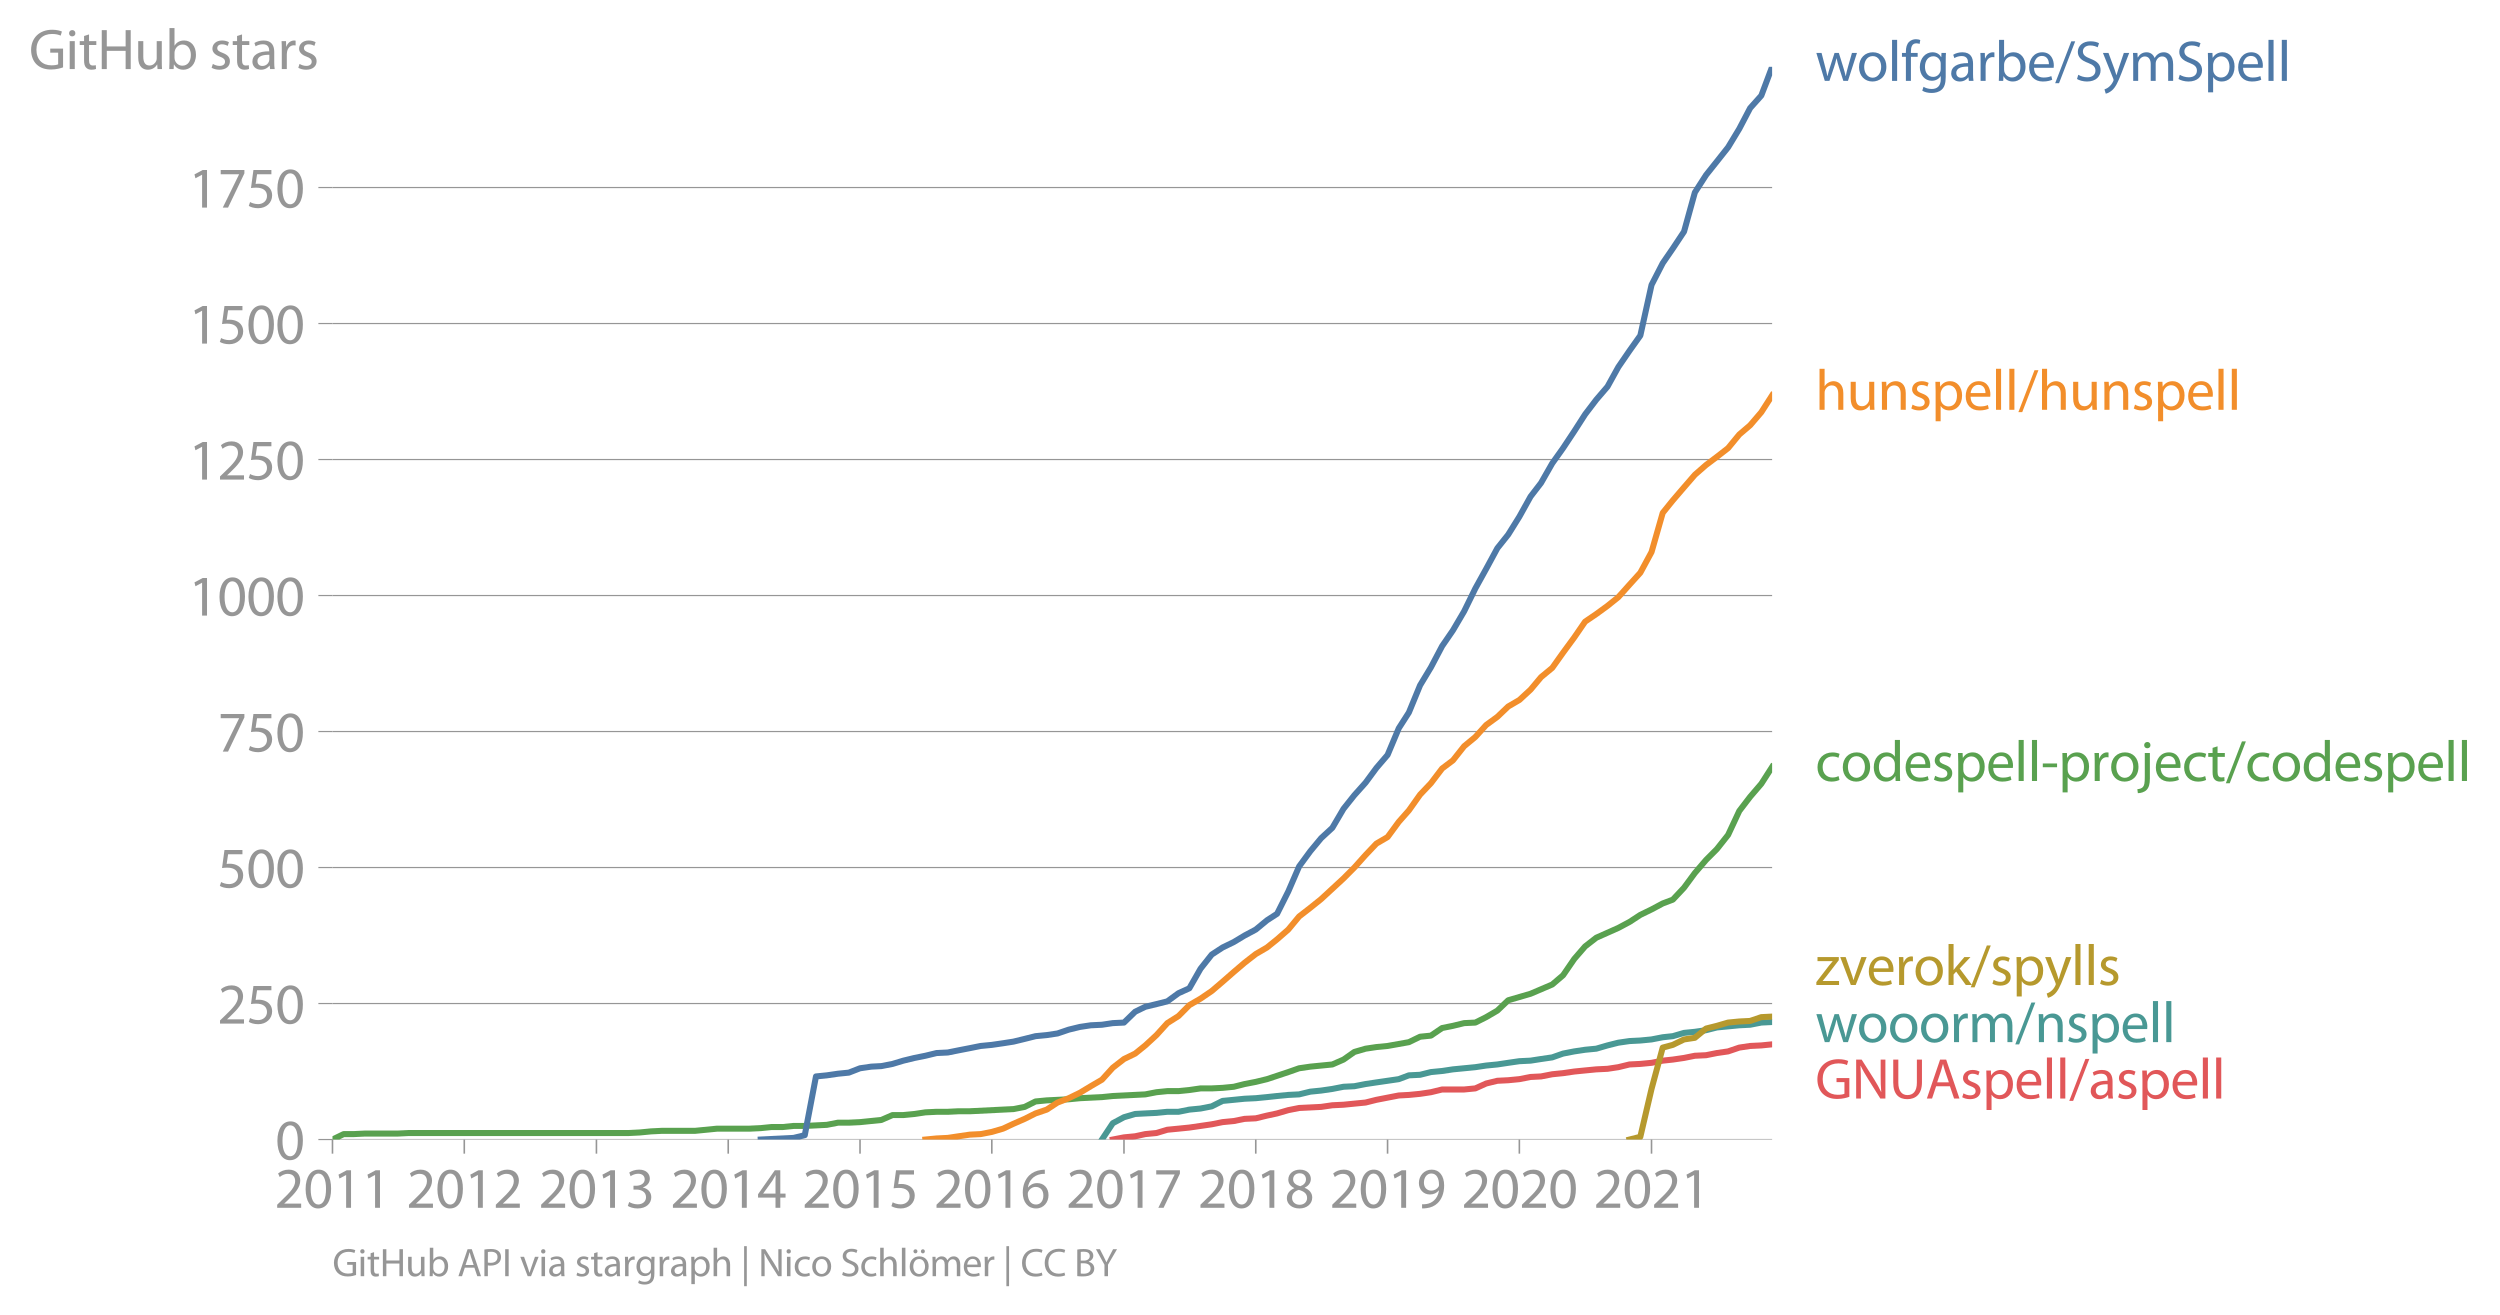 <svg xmlns:xlink="http://www.w3.org/1999/xlink" width="826.876" height="434.939" viewBox="0 0 620.157 326.204" xmlns="http://www.w3.org/2000/svg"><defs><style>*{stroke-linejoin:round;stroke-linecap:butt}</style></defs><g id="figure_1"><path d="M0 326.204h620.157V0H0v326.204z" style="fill:none" id="patch_1"/><g id="axes_1"><path d="M82.476 282.677h357.12V16.565H82.476v266.112z" style="fill:none" id="patch_2"/><g id="matplotlib.axis_1"><g id="xtick_1"><g id="line2d_1"><defs><path id="m7fd514d274" d="M0 0v3.5" style="stroke:#969696;stroke-width:.4"/></defs><use xlink:href="#m7fd514d274" x="82.476" y="282.677" style="fill:#969696;stroke:#969696;stroke-width:.4"/></g><g style="fill:#969696" transform="matrix(.14 0 0 -.14 68.113 299.617)" id="text_1"><defs><path id="MyriadPro-Regular-32" d="M2944 0v467H1075v13l333 307c877 845 1434 1466 1434 2234 0 595-378 1209-1274 1209-480 0-890-179-1178-422l180-397c192 160 505 352 883 352 621 0 825-390 825-813-6-627-486-1164-1548-2176L288 346V0h2656z" transform="scale(.016)"/><path id="MyriadPro-Regular-30" d="M1677 4230c-845 0-1447-768-1447-2163C243 691 794-70 1606-70c922 0 1447 780 1447 2195 0 1325-499 2105-1376 2105zm-32-435c582 0 845-672 845-1696 0-1062-276-1734-852-1734-512 0-844 614-844 1696 0 1133 358 1734 851 1734z" transform="scale(.016)"/><path id="MyriadPro-Regular-31" d="M1510 0h544v4160h-480l-908-486 108-429 724 390h12V0z" transform="scale(.016)"/></defs><use xlink:href="#MyriadPro-Regular-32"/><use xlink:href="#MyriadPro-Regular-30" x="51.3"/><use xlink:href="#MyriadPro-Regular-31" x="102.6"/><use xlink:href="#MyriadPro-Regular-31" x="153.9"/></g></g><g id="xtick_2"><use xlink:href="#m7fd514d274" x="115.17" y="282.677" style="fill:#969696;stroke:#969696;stroke-width:.4" id="line2d_2"/><g style="fill:#969696" transform="matrix(.14 0 0 -.14 100.807 299.617)" id="text_2"><use xlink:href="#MyriadPro-Regular-32"/><use xlink:href="#MyriadPro-Regular-30" x="51.3"/><use xlink:href="#MyriadPro-Regular-31" x="102.6"/><use xlink:href="#MyriadPro-Regular-32" x="153.9"/></g></g><g id="xtick_3"><use xlink:href="#m7fd514d274" x="147.953" y="282.677" style="fill:#969696;stroke:#969696;stroke-width:.4" id="line2d_3"/><g style="fill:#969696" transform="matrix(.14 0 0 -.14 133.59 299.617)" id="text_3"><defs><path id="MyriadPro-Regular-33" d="M269 211C474 77 883-70 1350-70c999 0 1517 582 1517 1248 0 582-416 966-928 1068v13c512 186 768 551 768 979 0 506-371 992-1190 992-448 0-871-160-1088-320l147-409c179 128 499 275 832 275 518 0 730-294 730-627 0-493-519-704-928-704H896v-423h314c544 0 1068-249 1075-832 6-345-218-806-941-806-390 0-762 160-922 262L269 211z" transform="scale(.016)"/></defs><use xlink:href="#MyriadPro-Regular-32"/><use xlink:href="#MyriadPro-Regular-30" x="51.3"/><use xlink:href="#MyriadPro-Regular-31" x="102.6"/><use xlink:href="#MyriadPro-Regular-33" x="153.9"/></g></g><g id="xtick_4"><use xlink:href="#m7fd514d274" x="180.646" y="282.677" style="fill:#969696;stroke:#969696;stroke-width:.4" id="line2d_4"/><g style="fill:#969696" transform="matrix(.14 0 0 -.14 166.283 299.617)" id="text_4"><defs><path id="MyriadPro-Regular-34" d="M2560 0v1133h582v441h-582v2586h-608L96 1504v-371h1933V0h531zM666 1574v13l1017 1415c115 192 218 371 346 614h19c-13-218-19-435-19-653V1574H666z" transform="scale(.016)"/></defs><use xlink:href="#MyriadPro-Regular-32"/><use xlink:href="#MyriadPro-Regular-30" x="51.3"/><use xlink:href="#MyriadPro-Regular-31" x="102.6"/><use xlink:href="#MyriadPro-Regular-34" x="153.9"/></g></g><g id="xtick_5"><use xlink:href="#m7fd514d274" x="213.34" y="282.677" style="fill:#969696;stroke:#969696;stroke-width:.4" id="line2d_5"/><g style="fill:#969696" transform="matrix(.14 0 0 -.14 198.977 299.617)" id="text_5"><defs><path id="MyriadPro-Regular-35" d="M2771 4160H781L512 2163c154 19 339 45 576 45 832 0 1190-384 1197-922 0-556-455-902-986-902-377 0-717 128-889 230L269 186C467 58 851-70 1306-70c902 0 1548 608 1548 1420 0 525-268 884-595 1069-256 154-576 224-896 224-153 0-243-13-339-25l160 1068h1587v474z" transform="scale(.016)"/></defs><use xlink:href="#MyriadPro-Regular-32"/><use xlink:href="#MyriadPro-Regular-30" x="51.3"/><use xlink:href="#MyriadPro-Regular-31" x="102.6"/><use xlink:href="#MyriadPro-Regular-35" x="153.9"/></g></g><g id="xtick_6"><use xlink:href="#m7fd514d274" x="246.033" y="282.677" style="fill:#969696;stroke:#969696;stroke-width:.4" id="line2d_6"/><g style="fill:#969696" transform="matrix(.14 0 0 -.14 231.67 299.617)" id="text_6"><defs><path id="MyriadPro-Regular-36" d="M2662 4224c-102 0-243-6-409-32-525-64-986-275-1331-614-410-410-704-1056-704-1876C218 621 800-70 1690-70c864 0 1382 704 1382 1465 0 813-518 1344-1254 1344-461 0-807-217-1005-480h-19c96 685 563 1331 1446 1479 160 25 307 32 422 25v461zM1690 365c-589 0-903 505-916 1190 0 103 26 186 64 250 154 301 468 512 807 512 518 0 857-359 857-954s-326-998-806-998h-6z" transform="scale(.016)"/></defs><use xlink:href="#MyriadPro-Regular-32"/><use xlink:href="#MyriadPro-Regular-30" x="51.3"/><use xlink:href="#MyriadPro-Regular-31" x="102.6"/><use xlink:href="#MyriadPro-Regular-36" x="153.9"/></g></g><g id="xtick_7"><use xlink:href="#m7fd514d274" x="278.816" y="282.677" style="fill:#969696;stroke:#969696;stroke-width:.4" id="line2d_7"/><g style="fill:#969696" transform="matrix(.14 0 0 -.14 264.453 299.617)" id="text_7"><defs><path id="MyriadPro-Regular-37" d="M365 4160v-467h2035v-13L595 0h583l1811 3789v371H365z" transform="scale(.016)"/></defs><use xlink:href="#MyriadPro-Regular-32"/><use xlink:href="#MyriadPro-Regular-30" x="51.3"/><use xlink:href="#MyriadPro-Regular-31" x="102.6"/><use xlink:href="#MyriadPro-Regular-37" x="153.9"/></g></g><g id="xtick_8"><use xlink:href="#m7fd514d274" x="311.51" y="282.677" style="fill:#969696;stroke:#969696;stroke-width:.4" id="line2d_8"/><g style="fill:#969696" transform="matrix(.14 0 0 -.14 297.146 299.617)" id="text_8"><defs><path id="MyriadPro-Regular-38" d="M1062 2170c-512-218-825-589-825-1114C237 448 762-70 1632-70c794 0 1414 486 1414 1209 0 506-320 871-838 1075v20c512 243 685 620 685 972 0 519-403 1024-1210 1024-729 0-1286-448-1286-1107 0-358 198-717 659-934l6-19zm583-1831c-531 0-851 371-832 794 0 397 262 717 749 857 563-160 915-403 915-908 0-423-327-743-832-743zm6 3488c506 0 704-345 704-678 0-378-275-634-633-755-480 128-794 352-794 768 0 358 256 665 723 665z" transform="scale(.016)"/></defs><use xlink:href="#MyriadPro-Regular-32"/><use xlink:href="#MyriadPro-Regular-30" x="51.3"/><use xlink:href="#MyriadPro-Regular-31" x="102.6"/><use xlink:href="#MyriadPro-Regular-38" x="153.9"/></g></g><g id="xtick_9"><use xlink:href="#m7fd514d274" x="344.203" y="282.677" style="fill:#969696;stroke:#969696;stroke-width:.4" id="line2d_9"/><g style="fill:#969696" transform="matrix(.14 0 0 -.14 329.84 299.617)" id="text_9"><defs><path id="MyriadPro-Regular-39" d="M614-64c135-6 314 0 519 32 448 51 889 243 1209 557 410 397 717 1037 717 1952 0 1062-525 1753-1376 1753S262 3539 262 2752c0-710 480-1274 1229-1274 416 0 749 167 979 448h20c-77-492-276-857-551-1107-237-224-544-358-870-403-192-19-333-32-455-19V-64zm1024 3866c589 0 852-544 852-1255 0-89-20-153-52-205-147-249-441-435-819-435-486 0-800 365-800 883 0 589 339 1012 813 1012h6z" transform="scale(.016)"/></defs><use xlink:href="#MyriadPro-Regular-32"/><use xlink:href="#MyriadPro-Regular-30" x="51.3"/><use xlink:href="#MyriadPro-Regular-31" x="102.6"/><use xlink:href="#MyriadPro-Regular-39" x="153.9"/></g></g><g id="xtick_10"><use xlink:href="#m7fd514d274" x="376.896" y="282.677" style="fill:#969696;stroke:#969696;stroke-width:.4" id="line2d_10"/><g style="fill:#969696" transform="matrix(.14 0 0 -.14 362.533 299.617)" id="text_10"><use xlink:href="#MyriadPro-Regular-32"/><use xlink:href="#MyriadPro-Regular-30" x="51.3"/><use xlink:href="#MyriadPro-Regular-32" x="102.6"/><use xlink:href="#MyriadPro-Regular-30" x="153.9"/></g></g><g id="xtick_11"><use xlink:href="#m7fd514d274" x="409.68" y="282.677" style="fill:#969696;stroke:#969696;stroke-width:.4" id="line2d_11"/><g style="fill:#969696" transform="matrix(.14 0 0 -.14 395.316 299.617)" id="text_11"><use xlink:href="#MyriadPro-Regular-32"/><use xlink:href="#MyriadPro-Regular-30" x="51.3"/><use xlink:href="#MyriadPro-Regular-32" x="102.6"/><use xlink:href="#MyriadPro-Regular-31" x="153.9"/></g></g></g><g id="matplotlib.axis_2"><g id="ytick_1"><path d="M82.476 282.677h357.12" clip-path="url(#p8cb93bc005)" style="fill:none;stroke:#969696;stroke-width:.3;stroke-linecap:square" id="line2d_12"/><g id="line2d_13"><defs><path id="me30892e507" d="M0 0h-3.5" style="stroke:#969696;stroke-width:.3"/></defs><use xlink:href="#me30892e507" x="82.476" y="282.677" style="fill:#969696;stroke:#969696;stroke-width:.3"/></g><use xlink:href="#MyriadPro-Regular-30" style="fill:#969696" transform="matrix(.14 0 0 -.14 68.295 287.647)" id="text_12"/></g><g id="ytick_2"><path d="M82.476 248.94h357.12" clip-path="url(#p8cb93bc005)" style="fill:none;stroke:#969696;stroke-width:.3;stroke-linecap:square" id="line2d_14"/><use xlink:href="#me30892e507" x="82.476" y="248.941" style="fill:#969696;stroke:#969696;stroke-width:.3" id="line2d_15"/><g style="fill:#969696" transform="matrix(.14 0 0 -.14 53.932 253.91)" id="text_13"><use xlink:href="#MyriadPro-Regular-32"/><use xlink:href="#MyriadPro-Regular-35" x="51.3"/><use xlink:href="#MyriadPro-Regular-30" x="102.6"/></g></g><g id="ytick_3"><path d="M82.476 215.204h357.12" clip-path="url(#p8cb93bc005)" style="fill:none;stroke:#969696;stroke-width:.3;stroke-linecap:square" id="line2d_16"/><use xlink:href="#me30892e507" x="82.476" y="215.204" style="fill:#969696;stroke:#969696;stroke-width:.3" id="line2d_17"/><g style="fill:#969696" transform="matrix(.14 0 0 -.14 53.932 220.174)" id="text_14"><use xlink:href="#MyriadPro-Regular-35"/><use xlink:href="#MyriadPro-Regular-30" x="51.3"/><use xlink:href="#MyriadPro-Regular-30" x="102.6"/></g></g><g id="ytick_4"><path d="M82.476 181.468h357.12" clip-path="url(#p8cb93bc005)" style="fill:none;stroke:#969696;stroke-width:.3;stroke-linecap:square" id="line2d_18"/><use xlink:href="#me30892e507" x="82.476" y="181.468" style="fill:#969696;stroke:#969696;stroke-width:.3" id="line2d_19"/><g style="fill:#969696" transform="matrix(.14 0 0 -.14 53.932 186.438)" id="text_15"><use xlink:href="#MyriadPro-Regular-37"/><use xlink:href="#MyriadPro-Regular-35" x="51.3"/><use xlink:href="#MyriadPro-Regular-30" x="102.6"/></g></g><g id="ytick_5"><path d="M82.476 147.732h357.12" clip-path="url(#p8cb93bc005)" style="fill:none;stroke:#969696;stroke-width:.3;stroke-linecap:square" id="line2d_20"/><use xlink:href="#me30892e507" x="82.476" y="147.732" style="fill:#969696;stroke:#969696;stroke-width:.3" id="line2d_21"/><g style="fill:#969696" transform="matrix(.14 0 0 -.14 46.75 152.702)" id="text_16"><use xlink:href="#MyriadPro-Regular-31"/><use xlink:href="#MyriadPro-Regular-30" x="51.3"/><use xlink:href="#MyriadPro-Regular-30" x="102.6"/><use xlink:href="#MyriadPro-Regular-30" x="153.9"/></g></g><g id="ytick_6"><path d="M82.476 113.995h357.12" clip-path="url(#p8cb93bc005)" style="fill:none;stroke:#969696;stroke-width:.3;stroke-linecap:square" id="line2d_22"/><use xlink:href="#me30892e507" x="82.476" y="113.995" style="fill:#969696;stroke:#969696;stroke-width:.3" id="line2d_23"/><g style="fill:#969696" transform="matrix(.14 0 0 -.14 46.75 118.965)" id="text_17"><use xlink:href="#MyriadPro-Regular-31"/><use xlink:href="#MyriadPro-Regular-32" x="51.3"/><use xlink:href="#MyriadPro-Regular-35" x="102.6"/><use xlink:href="#MyriadPro-Regular-30" x="153.9"/></g></g><g id="ytick_7"><path d="M82.476 80.26h357.12" clip-path="url(#p8cb93bc005)" style="fill:none;stroke:#969696;stroke-width:.3;stroke-linecap:square" id="line2d_24"/><use xlink:href="#me30892e507" x="82.476" y="80.259" style="fill:#969696;stroke:#969696;stroke-width:.3" id="line2d_25"/><g style="fill:#969696" transform="matrix(.14 0 0 -.14 46.75 85.23)" id="text_18"><use xlink:href="#MyriadPro-Regular-31"/><use xlink:href="#MyriadPro-Regular-35" x="51.3"/><use xlink:href="#MyriadPro-Regular-30" x="102.6"/><use xlink:href="#MyriadPro-Regular-30" x="153.9"/></g></g><g id="ytick_8"><path d="M82.476 46.523h357.12" clip-path="url(#p8cb93bc005)" style="fill:none;stroke:#969696;stroke-width:.3;stroke-linecap:square" id="line2d_26"/><use xlink:href="#me30892e507" x="82.476" y="46.523" style="fill:#969696;stroke:#969696;stroke-width:.3" id="line2d_27"/><g style="fill:#969696" transform="matrix(.14 0 0 -.14 46.75 51.493)" id="text_19"><use xlink:href="#MyriadPro-Regular-31"/><use xlink:href="#MyriadPro-Regular-37" x="51.3"/><use xlink:href="#MyriadPro-Regular-35" x="102.6"/><use xlink:href="#MyriadPro-Regular-30" x="153.9"/></g></g><g style="fill:#969696" transform="matrix(.14 0 0 -.14 7.2 17.14)" id="text_20"><defs><path id="MyriadPro-Regular-47" d="M3770 2266H2349v-448h877V531c-128-64-378-115-743-115-1005 0-1664 646-1664 1741 0 1081 685 1734 1735 1734 435 0 723-83 953-185l135 454c-186 90-576 198-1076 198-1446 0-2329-940-2336-2227 0-672 231-1248 602-1606 422-403 960-570 1613-570 582 0 1075 147 1325 237v2074z" transform="scale(.016)"/><path id="MyriadPro-Regular-69" d="M1030 0v3098H467V0h563zM749 4320c-205 0-352-154-352-352 0-192 141-346 339-346 224 0 365 154 358 346 0 198-134 352-345 352z" transform="scale(.016)"/><path id="MyriadPro-Regular-74" d="M595 3667v-569H115v-429h480V979c0-365 58-640 218-806C947 19 1158-70 1421-70c217 0 390 38 499 83l-26 422c-83-25-172-38-326-38-314 0-422 217-422 601v1671h806v429h-806v742l-551-173z" transform="scale(.016)"/><path id="MyriadPro-Regular-48" d="M486 4314V0h557v2022h2087V0h563v4314h-563V2509H1043v1805H486z" transform="scale(.016)"/><path id="MyriadPro-Regular-75" d="M3059 3098h-563V1197c0-103-19-205-51-288-103-250-365-512-743-512-512 0-691 397-691 985v1716H448V1286C448 198 1030-70 1517-70c550 0 877 326 1024 576h13l32-506h499c-19 243-26 525-26 845v2253z" transform="scale(.016)"/><path id="MyriadPro-Regular-62" d="M467 800c0-275-13-589-25-800h486l26 512h19c230-410 589-582 1037-582 691 0 1388 550 1388 1657 7 941-537 1581-1305 1581-499 0-858-224-1056-570h-13v1946H467V800zm557 998c0 90 19 167 32 231 115 429 474 691 858 691 601 0 921-531 921-1152 0-710-352-1190-941-1190-409 0-736 268-844 659-13 64-26 134-26 205v556z" transform="scale(.016)"/><path id="MyriadPro-Regular-73" d="M250 147C467 19 781-70 1120-70c736 0 1158 390 1158 934 0 461-275 730-812 934-404 154-589 269-589 525 0 231 185 423 518 423 288 0 512-103 634-180l141 410c-173 102-448 192-762 192-666 0-1069-410-1069-909 0-371 263-678 819-877 416-153 576-300 576-569 0-256-192-461-601-461-282 0-576 115-743 224L250 147z" transform="scale(.016)"/><path id="MyriadPro-Regular-61" d="M2643 1901c0 621-230 1267-1177 1267-391 0-762-109-1018-275l128-371c218 140 518 230 806 230 634 0 704-461 704-717v-64C890 1978 224 1568 224 819c0-448 320-889 947-889 442 0 775 217 947 460h20l44-390h512c-38 211-51 474-51 742v1159zm-544-858c0-57-13-121-32-179-89-262-345-518-749-518-288 0-531 172-531 537 0 602 698 711 1312 698v-538z" transform="scale(.016)"/><path id="MyriadPro-Regular-72" d="M467 0h557v1651c0 96 13 186 26 263 76 422 358 723 755 723 77 0 134-7 192-19v531c-51 13-96 19-160 19-378 0-717-262-858-678h-25l-20 608H442c19-288 25-602 25-967V0z" transform="scale(.016)"/></defs><use xlink:href="#MyriadPro-Regular-47"/><use xlink:href="#MyriadPro-Regular-69" x="64.6"/><use xlink:href="#MyriadPro-Regular-74" x="88"/><use xlink:href="#MyriadPro-Regular-48" x="121.1"/><use xlink:href="#MyriadPro-Regular-75" x="186.3"/><use xlink:href="#MyriadPro-Regular-62" x="241.4"/><use xlink:href="#MyriadPro-Regular-20" x="298.3"/><use xlink:href="#MyriadPro-Regular-73" x="319.5"/><use xlink:href="#MyriadPro-Regular-74" x="359.1"/><use xlink:href="#MyriadPro-Regular-61" x="392.2"/><use xlink:href="#MyriadPro-Regular-72" x="440.4"/><use xlink:href="#MyriadPro-Regular-73" x="473.1"/></g></g><path d="m276.04 282.677 2.776-.54 2.777-.27 2.508-.54 2.777-.27 2.687-.81 2.776-.269 2.687-.27 2.777-.405 2.777-.405 2.687-.54 2.777-.27 2.687-.539 2.777-.135 2.776-.675 2.508-.54 2.777-.81 2.687-.539 2.777-.135 2.687-.135 2.777-.405 2.776-.135 2.687-.27 2.777-.27 2.687-.674 2.777-.54 2.777-.54 2.508-.135 2.776-.27 2.688-.404 2.776-.675h5.464l2.777-.27 2.687-1.214 2.777-.675 2.687-.135 2.776-.27 2.777-.54 2.598-.135 2.776-.54 2.688-.27 2.776-.404 2.687-.27 2.777-.27 2.777-.135 2.687-.405 2.777-.675 2.687-.134 2.777-.27 2.776-.54 2.508-.27 2.777-.405 2.687-.54 2.777-.135 2.687-.54 2.777-.404 2.776-.945 2.687-.405 2.777-.135 2.687-.27" clip-path="url(#p8cb93bc005)" style="fill:none;stroke:#e15759;stroke-width:1.5;stroke-linecap:square" id="line2d_28"/><path d="m273.352 282.677 2.687-4.048 2.777-1.485 2.777-.81 2.508-.134 2.777-.135 2.687-.27h2.776l2.687-.54 2.777-.27 2.777-.54 2.687-1.35 2.777-.27 2.687-.269 2.777-.135 2.776-.27 2.508-.27 2.777-.27 2.687-.135 2.777-.674 2.687-.27 2.777-.405 2.776-.54 2.687-.135 2.777-.54 2.687-.404 2.777-.405 2.777-.405 2.508-.945 2.776-.135 2.688-.674 2.776-.27 2.687-.405 2.777-.27 2.777-.27 2.687-.405 2.777-.27 2.687-.404 2.776-.405 2.777-.135 2.598-.405 2.776-.405 2.688-.944 2.776-.54 2.687-.405 2.777-.27 2.777-.81 2.687-.674 2.777-.405 2.687-.135 2.777-.27 2.776-.54 2.508-.27 2.777-.81 2.687-.27 2.777-.404 2.687-.675 2.777-.27 2.776-.27 2.687-.135 2.777-.54 2.687-.134" clip-path="url(#p8cb93bc005)" style="fill:none;stroke:#499894;stroke-width:1.5;stroke-linecap:square" id="line2d_29"/><path d="m404.216 282.677 2.687-.675 2.777-11.875 2.776-10.256 2.508-.675 2.777-1.349 2.687-.405 2.777-2.294 2.687-.675 2.777-.81 2.776-.27 2.687-.134 2.777-.945 2.687-.135" clip-path="url(#p8cb93bc005)" style="fill:none;stroke:#b6992d;stroke-width:1.5;stroke-linecap:square" id="line2d_30"/><g style="fill:#4e79a7" transform="matrix(.14 0 0 -.14 450.31 20.065)" id="text_21"><defs><path id="MyriadPro-Regular-77" d="M115 3098 1050 0h512l499 1472c109 333 205 653 281 1024h13c77-365 167-672 275-1018L3104 0h512l998 3098h-556l-442-1556c-102-364-186-691-237-1004h-19c-70 313-160 640-275 1011l-480 1549h-474l-505-1575c-103-339-205-672-276-985h-19c-57 320-141 640-230 985L691 3098H115z" transform="scale(.016)"/><path id="MyriadPro-Regular-6f" d="M1779 3168c-857 0-1536-608-1536-1645C243 544 890-70 1728-70c749 0 1542 499 1542 1644 0 948-601 1594-1491 1594zm-13-422c666 0 928-666 928-1191 0-697-403-1203-940-1203-551 0-941 512-941 1190 0 589 288 1204 953 1204z" transform="scale(.016)"/><path id="MyriadPro-Regular-6c" d="M467 0h563v4544H467V0z" transform="scale(.016)"/><path id="MyriadPro-Regular-66" d="M1082 0v2669h748v429h-748v166c0 474 121 896 601 896 160 0 275-32 359-70l76 435c-108 45-281 89-480 89-262 0-544-83-755-288-262-249-358-646-358-1081v-147H90v-429h435V0h557z" transform="scale(.016)"/><path id="MyriadPro-Regular-67" d="M3110 2246c0 378 13 628 26 852h-493l-25-468h-13c-135 256-429 538-967 538-710 0-1395-595-1395-1645C243 666 794 13 1562 13c480 0 812 230 985 518h13V186c0-781-422-1082-998-1082-384 0-704 115-909 243l-141-429c250-166 659-256 1030-256 391 0 826 90 1127 372 301 268 441 704 441 1414v1798zm-556-928c0-96-13-204-45-300-122-359-435-576-781-576-608 0-915 505-915 1113 0 717 384 1171 921 1171 410 0 685-268 788-595 25-77 32-160 32-256v-557z" transform="scale(.016)"/><path id="MyriadPro-Regular-65" d="M2957 1446c6 58 19 148 19 263 0 569-269 1459-1280 1459-902 0-1453-736-1453-1670C243 563 813-70 1766-70c493 0 832 108 1031 198l-96 403c-211-89-455-160-858-160-563 0-1049 314-1062 1075h2176zM787 1850c45 390 295 915 864 915 634 0 787-557 781-915H787z" transform="scale(.016)"/><path id="MyriadPro-Regular-2f" d="m422-256 1792 4640h-435L-6-256h428z" transform="scale(.016)"/><path id="MyriadPro-Regular-53" d="M269 211C499 58 954-70 1370-70c1017 0 1510 582 1510 1248 0 633-371 985-1101 1267-595 230-857 429-857 832 0 294 224 646 812 646 391 0 679-128 820-205l153 455c-192 109-512 211-953 211-839 0-1396-499-1396-1171 0-608 436-973 1140-1223 582-224 812-454 812-857 0-435-332-736-902-736-384 0-749 128-998 281L269 211z" transform="scale(.016)"/><path id="MyriadPro-Regular-79" d="M58 3098 1203 243c26-70 39-115 39-147s-20-77-45-134c-128-288-320-506-474-628-166-140-352-230-493-275l141-473c141 25 416 121 691 364 384 333 660 877 1063 1940l845 2208h-596l-614-1818c-77-224-141-461-198-646h-13c-51 185-128 428-199 633L672 3098H58z" transform="scale(.016)"/><path id="MyriadPro-Regular-6d" d="M467 0h551v1869c0 96 12 192 44 275 90 282 346 563 698 563 429 0 646-358 646-851V0h551v1914c0 102 19 204 45 281 96 275 345 512 665 512 455 0 672-358 672-953V0h551v1824c0 1075-608 1344-1018 1344-294 0-499-77-685-218-128-96-249-230-345-403h-13c-135 365-455 621-877 621-512 0-800-275-973-570h-19l-26 500H442c19-256 25-519 25-839V0z" transform="scale(.016)"/><path id="MyriadPro-Regular-70" d="M467-1267h557V416h13c185-307 544-486 953-486 730 0 1408 550 1408 1664 0 940-563 1574-1312 1574-505 0-870-224-1100-602h-13l-26 532H442c12-295 25-615 25-1012v-3353zm557 3059c0 77 19 160 38 230 109 423 468 698 852 698 595 0 921-531 921-1152 0-710-345-1197-941-1197-403 0-742 269-844 659-13 71-26 148-26 231v531z" transform="scale(.016)"/></defs><use xlink:href="#MyriadPro-Regular-77"/><use xlink:href="#MyriadPro-Regular-6f" x="73.6"/><use xlink:href="#MyriadPro-Regular-6c" x="128.5"/><use xlink:href="#MyriadPro-Regular-66" x="152.1"/><use xlink:href="#MyriadPro-Regular-67" x="181.3"/><use xlink:href="#MyriadPro-Regular-61" x="237.2"/><use xlink:href="#MyriadPro-Regular-72" x="285.4"/><use xlink:href="#MyriadPro-Regular-62" x="318.1"/><use xlink:href="#MyriadPro-Regular-65" x="375"/><use xlink:href="#MyriadPro-Regular-2f" x="425.1"/><use xlink:href="#MyriadPro-Regular-53" x="459.4"/><use xlink:href="#MyriadPro-Regular-79" x="508.7"/><use xlink:href="#MyriadPro-Regular-6d" x="555.8"/><use xlink:href="#MyriadPro-Regular-53" x="639.2"/><use xlink:href="#MyriadPro-Regular-70" x="688.5"/><use xlink:href="#MyriadPro-Regular-65" x="745.4"/><use xlink:href="#MyriadPro-Regular-6c" x="795.5"/><use xlink:href="#MyriadPro-Regular-6c" x="819.1"/></g><g style="fill:#f28e2b" transform="matrix(.14 0 0 -.14 450.31 101.656)" id="text_22"><defs><path id="MyriadPro-Regular-68" d="M467 0h563v1869c0 109 7 192 39 269 102 307 390 563 755 563 531 0 717-423 717-922V0h563v1843c0 1069-666 1325-1082 1325-211 0-409-64-576-160-172-96-313-237-403-397h-13v1933H467V0z" transform="scale(.016)"/><path id="MyriadPro-Regular-6e" d="M467 0h563v1862c0 96 13 192 39 263 96 313 384 576 755 576 531 0 717-416 717-915V0h563v1850c0 1062-666 1318-1094 1318-512 0-871-288-1024-582h-13l-32 512H442c19-256 25-519 25-839V0z" transform="scale(.016)"/></defs><use xlink:href="#MyriadPro-Regular-68"/><use xlink:href="#MyriadPro-Regular-75" x="55.5"/><use xlink:href="#MyriadPro-Regular-6e" x="110.6"/><use xlink:href="#MyriadPro-Regular-73" x="166.1"/><use xlink:href="#MyriadPro-Regular-70" x="205.7"/><use xlink:href="#MyriadPro-Regular-65" x="262.6"/><use xlink:href="#MyriadPro-Regular-6c" x="312.7"/><use xlink:href="#MyriadPro-Regular-6c" x="336.3"/><use xlink:href="#MyriadPro-Regular-2f" x="359.9"/><use xlink:href="#MyriadPro-Regular-68" x="394.2"/><use xlink:href="#MyriadPro-Regular-75" x="449.7"/><use xlink:href="#MyriadPro-Regular-6e" x="504.8"/><use xlink:href="#MyriadPro-Regular-73" x="560.3"/><use xlink:href="#MyriadPro-Regular-70" x="599.9"/><use xlink:href="#MyriadPro-Regular-65" x="656.8"/><use xlink:href="#MyriadPro-Regular-6c" x="706.9"/><use xlink:href="#MyriadPro-Regular-6c" x="730.5"/></g><g style="fill:#59a14f" transform="matrix(.14 0 0 -.14 450.31 193.733)" id="text_23"><defs><path id="MyriadPro-Regular-63" d="M2579 538c-160-71-371-154-691-154-614 0-1075 442-1075 1158 0 647 384 1172 1094 1172 307 0 519-71 653-148l128 436c-154 76-448 160-781 160-1011 0-1664-692-1664-1645C243 570 851-70 1786-70c416 0 742 108 889 185l-96 423z" transform="scale(.016)"/><path id="MyriadPro-Regular-64" d="M2579 4544V2694h-13c-140 250-460 474-934 474-755 0-1395-634-1389-1664C243 563 819-70 1568-70c506 0 883 262 1056 608h13l25-538h506c-19 211-26 525-26 800v3744h-563zm0-3245c0-89-6-166-25-243-103-422-448-672-826-672-608 0-915 518-915 1146 0 684 345 1196 928 1196 422 0 729-294 813-652 19-71 25-167 25-237v-538z" transform="scale(.016)"/><path id="MyriadPro-Regular-2d" d="M192 1939v-416h1581v416H192z" transform="scale(.016)"/><path id="MyriadPro-Regular-6a" d="M-230-1350c300 0 710 102 960 352 275 281 371 672 371 1273v2823H538V493c0-743-58-992-212-1165C192-819-32-890-288-909l58-441zM826 4320c-212 0-359-154-359-352 0-186 135-346 346-346 224 0 358 160 352 346 0 198-135 352-339 352z" transform="scale(.016)"/></defs><use xlink:href="#MyriadPro-Regular-63"/><use xlink:href="#MyriadPro-Regular-6f" x="44.8"/><use xlink:href="#MyriadPro-Regular-64" x="99.7"/><use xlink:href="#MyriadPro-Regular-65" x="156.1"/><use xlink:href="#MyriadPro-Regular-73" x="206.2"/><use xlink:href="#MyriadPro-Regular-70" x="245.8"/><use xlink:href="#MyriadPro-Regular-65" x="302.7"/><use xlink:href="#MyriadPro-Regular-6c" x="352.8"/><use xlink:href="#MyriadPro-Regular-6c" x="376.4"/><use xlink:href="#MyriadPro-Regular-2d" x="400"/><use xlink:href="#MyriadPro-Regular-70" x="430.7"/><use xlink:href="#MyriadPro-Regular-72" x="487.6"/><use xlink:href="#MyriadPro-Regular-6f" x="520.3"/><use xlink:href="#MyriadPro-Regular-6a" x="575.2"/><use xlink:href="#MyriadPro-Regular-65" x="599.5"/><use xlink:href="#MyriadPro-Regular-63" x="649.6"/><use xlink:href="#MyriadPro-Regular-74" x="694.4"/><use xlink:href="#MyriadPro-Regular-2f" x="727.5"/><use xlink:href="#MyriadPro-Regular-63" x="761.8"/><use xlink:href="#MyriadPro-Regular-6f" x="806.6"/><use xlink:href="#MyriadPro-Regular-64" x="861.5"/><use xlink:href="#MyriadPro-Regular-65" x="917.9"/><use xlink:href="#MyriadPro-Regular-73" x="968"/><use xlink:href="#MyriadPro-Regular-70" x="1007.6"/><use xlink:href="#MyriadPro-Regular-65" x="1064.5"/><use xlink:href="#MyriadPro-Regular-6c" x="1114.6"/><use xlink:href="#MyriadPro-Regular-6c" x="1138.2"/></g><g style="fill:#b6992d" transform="matrix(.14 0 0 -.14 450.31 244.347)" id="text_24"><defs><path id="MyriadPro-Regular-7a" d="M115 0h2515v448H819v13c141 160 269 313 397 486l1382 1799 7 352H243v-455h1677v-13c-141-166-269-313-403-480L115 326V0z" transform="scale(.016)"/><path id="MyriadPro-Regular-76" d="M83 3098 1261 0h537l1216 3098h-588l-602-1741c-102-282-192-538-262-794h-20c-64 256-147 512-249 794L685 3098H83z" transform="scale(.016)"/><path id="MyriadPro-Regular-6b" d="M1024 4544H467V0h557v1165l288 320L2381 0h685L1702 1824l1197 1274h-678l-909-1069c-90-109-198-243-275-352h-13v2867z" transform="scale(.016)"/></defs><use xlink:href="#MyriadPro-Regular-7a"/><use xlink:href="#MyriadPro-Regular-76" x="42.8"/><use xlink:href="#MyriadPro-Regular-65" x="90.9"/><use xlink:href="#MyriadPro-Regular-72" x="141"/><use xlink:href="#MyriadPro-Regular-6f" x="173.7"/><use xlink:href="#MyriadPro-Regular-6b" x="228.6"/><use xlink:href="#MyriadPro-Regular-2f" x="275.5"/><use xlink:href="#MyriadPro-Regular-73" x="309.8"/><use xlink:href="#MyriadPro-Regular-70" x="349.4"/><use xlink:href="#MyriadPro-Regular-79" x="406.3"/><use xlink:href="#MyriadPro-Regular-6c" x="453.4"/><use xlink:href="#MyriadPro-Regular-6c" x="477"/><use xlink:href="#MyriadPro-Regular-73" x="500.6"/></g><g style="fill:#499894" transform="matrix(.14 0 0 -.14 450.31 258.507)" id="text_25"><use xlink:href="#MyriadPro-Regular-77"/><use xlink:href="#MyriadPro-Regular-6f" x="73.6"/><use xlink:href="#MyriadPro-Regular-6f" x="128.5"/><use xlink:href="#MyriadPro-Regular-6f" x="183.4"/><use xlink:href="#MyriadPro-Regular-72" x="238.3"/><use xlink:href="#MyriadPro-Regular-6d" x="271"/><use xlink:href="#MyriadPro-Regular-2f" x="354.4"/><use xlink:href="#MyriadPro-Regular-6e" x="388.7"/><use xlink:href="#MyriadPro-Regular-73" x="444.2"/><use xlink:href="#MyriadPro-Regular-70" x="483.8"/><use xlink:href="#MyriadPro-Regular-65" x="540.7"/><use xlink:href="#MyriadPro-Regular-6c" x="590.8"/><use xlink:href="#MyriadPro-Regular-6c" x="614.4"/></g><g style="fill:#e15759" transform="matrix(.14 0 0 -.14 450.31 272.507)" id="text_26"><defs><path id="MyriadPro-Regular-4e" d="M1011 0v1843c0 717-13 1235-45 1779l20 7c217-467 505-960 806-1440L3162 0h563v4314h-525V2509c0-672 13-1197 64-1773l-13-6c-205 441-454 896-774 1401L1094 4314H486V0h525z" transform="scale(.016)"/><path id="MyriadPro-Regular-55" d="M480 4314V1773C480 435 1146-70 2029-70c934 0 1632 544 1632 1868v2516h-563V1760c0-954-410-1376-1050-1376-576 0-1005 410-1005 1376v2554H480z" transform="scale(.016)"/><path id="MyriadPro-Regular-41" d="M2714 1357 3174 0h596L2298 4314h-672L160 0h576l448 1357h1530zm-1415 435 423 1248c83 262 153 525 217 781h13c64-250 128-506 224-787l422-1242H1299z" transform="scale(.016)"/></defs><use xlink:href="#MyriadPro-Regular-47"/><use xlink:href="#MyriadPro-Regular-4e" x="64.6"/><use xlink:href="#MyriadPro-Regular-55" x="130.4"/><use xlink:href="#MyriadPro-Regular-41" x="195.1"/><use xlink:href="#MyriadPro-Regular-73" x="256.3"/><use xlink:href="#MyriadPro-Regular-70" x="295.9"/><use xlink:href="#MyriadPro-Regular-65" x="352.8"/><use xlink:href="#MyriadPro-Regular-6c" x="402.9"/><use xlink:href="#MyriadPro-Regular-6c" x="426.5"/><use xlink:href="#MyriadPro-Regular-2f" x="450.1"/><use xlink:href="#MyriadPro-Regular-61" x="484.4"/><use xlink:href="#MyriadPro-Regular-73" x="532.6"/><use xlink:href="#MyriadPro-Regular-70" x="572.2"/><use xlink:href="#MyriadPro-Regular-65" x="629.1"/><use xlink:href="#MyriadPro-Regular-6c" x="679.2"/><use xlink:href="#MyriadPro-Regular-6c" x="702.8"/></g><g style="fill:#969696" transform="matrix(.097 0 0 -.097 82.476 316.575)" id="text_27"><defs><path id="MyriadPro-Regular-50" d="M486 0h557v1728c128-32 282-38 448-38 544 0 1024 160 1319 473 217 224 332 531 332 922 0 384-140 697-377 902-256 231-659 359-1210 359-448 0-800-39-1069-84V0zm557 3859c96 26 282 45 525 45 614 0 1018-275 1018-845 0-595-410-921-1082-921-186 0-339 12-461 44v1677z" transform="scale(.016)"/><path id="MyriadPro-Regular-49" d="M486 4314V0h557v4314H486z" transform="scale(.016)"/><path id="MyriadPro-Regular-7c" d="M550 4800v-6400h429v6400H550z" transform="scale(.016)"/><path id="MyriadPro-Regular-f6" d="M1165 3648c185 0 313 154 313 326 0 186-134 327-313 327s-327-147-327-327c0-172 135-326 320-326h7zm1184 0c185 0 313 154 313 326 0 186-134 327-313 327s-320-147-320-327c0-172 128-326 313-326h7zm-570-480c-857 0-1536-608-1536-1645C243 544 890-70 1728-70c749 0 1542 499 1542 1644 0 948-601 1594-1491 1594zm-13-422c666 0 928-666 928-1191 0-697-403-1203-940-1203-551 0-941 512-941 1190 0 589 288 1204 953 1204z" transform="scale(.016)"/><path id="MyriadPro-Regular-43" d="M3386 582c-224-108-570-179-909-179-1050 0-1658 679-1658 1735 0 1132 672 1779 1683 1779 359 0 660-77 871-179l134 454c-147 77-486 192-1024 192-1337 0-2253-915-2253-2266C230 704 1146-70 2362-70c524 0 934 108 1139 211l-115 441z" transform="scale(.016)"/><path id="MyriadPro-Regular-42" d="M486 13c186-26 480-51 864-51 704 0 1191 128 1492 403 217 211 364 493 364 864 0 640-480 979-889 1081v13c454 167 729 531 729 947 0 340-134 596-358 762-269 218-627 314-1184 314-390 0-774-39-1018-90V13zm557 3865c90 20 237 39 493 39 563 0 947-199 947-704 0-416-345-723-934-723h-506v1388zm0-1811h461c608 0 1114-243 1114-832 0-627-532-838-1108-838-198 0-358 6-467 25v1645z" transform="scale(.016)"/><path id="MyriadPro-Regular-59" d="M2010 0v1837l1446 2477h-634l-620-1191c-167-326-314-608-436-889h-12c-135 300-263 563-429 889L717 4314H83l1363-2484V0h564z" transform="scale(.016)"/></defs><use xlink:href="#MyriadPro-Regular-47"/><use xlink:href="#MyriadPro-Regular-69" x="64.6"/><use xlink:href="#MyriadPro-Regular-74" x="88"/><use xlink:href="#MyriadPro-Regular-48" x="121.1"/><use xlink:href="#MyriadPro-Regular-75" x="186.3"/><use xlink:href="#MyriadPro-Regular-62" x="241.4"/><use xlink:href="#MyriadPro-Regular-20" x="298.3"/><use xlink:href="#MyriadPro-Regular-41" x="319.5"/><use xlink:href="#MyriadPro-Regular-50" x="380.7"/><use xlink:href="#MyriadPro-Regular-49" x="433.9"/><use xlink:href="#MyriadPro-Regular-20" x="457.8"/><use xlink:href="#MyriadPro-Regular-76" x="479"/><use xlink:href="#MyriadPro-Regular-69" x="527.1"/><use xlink:href="#MyriadPro-Regular-61" x="550.5"/><use xlink:href="#MyriadPro-Regular-20" x="598.7"/><use xlink:href="#MyriadPro-Regular-73" x="619.9"/><use xlink:href="#MyriadPro-Regular-74" x="659.5"/><use xlink:href="#MyriadPro-Regular-61" x="692.6"/><use xlink:href="#MyriadPro-Regular-72" x="740.8"/><use xlink:href="#MyriadPro-Regular-67" x="773.5"/><use xlink:href="#MyriadPro-Regular-72" x="829.4"/><use xlink:href="#MyriadPro-Regular-61" x="862.1"/><use xlink:href="#MyriadPro-Regular-70" x="910.3"/><use xlink:href="#MyriadPro-Regular-68" x="967.2"/><use xlink:href="#MyriadPro-Regular-20" x="1022.7"/><use xlink:href="#MyriadPro-Regular-7c" x="1043.9"/><use xlink:href="#MyriadPro-Regular-20" x="1067.8"/><use xlink:href="#MyriadPro-Regular-4e" x="1089"/><use xlink:href="#MyriadPro-Regular-69" x="1154.8"/><use xlink:href="#MyriadPro-Regular-63" x="1178.2"/><use xlink:href="#MyriadPro-Regular-6f" x="1223"/><use xlink:href="#MyriadPro-Regular-20" x="1277.9"/><use xlink:href="#MyriadPro-Regular-53" x="1299.1"/><use xlink:href="#MyriadPro-Regular-63" x="1348.4"/><use xlink:href="#MyriadPro-Regular-68" x="1393.2"/><use xlink:href="#MyriadPro-Regular-6c" x="1448.7"/><use xlink:href="#MyriadPro-Regular-f6" x="1472.3"/><use xlink:href="#MyriadPro-Regular-6d" x="1527.2"/><use xlink:href="#MyriadPro-Regular-65" x="1610.6"/><use xlink:href="#MyriadPro-Regular-72" x="1660.7"/><use xlink:href="#MyriadPro-Regular-20" x="1693.4"/><use xlink:href="#MyriadPro-Regular-7c" x="1714.6"/><use xlink:href="#MyriadPro-Regular-20" x="1738.5"/><use xlink:href="#MyriadPro-Regular-43" x="1759.7"/><use xlink:href="#MyriadPro-Regular-43" x="1817.7"/><use xlink:href="#MyriadPro-Regular-20" x="1875.7"/><use xlink:href="#MyriadPro-Regular-42" x="1896.9"/><use xlink:href="#MyriadPro-Regular-59" x="1951.1"/></g><path d="m82.476 282.677 2.777-1.35h2.508l2.777-.134h8.15l2.777-.135h54.55l2.686-.135 2.777-.27 2.687-.135h8.24l5.464-.54h8.062l2.777-.135 2.687-.27h2.776l2.688-.27h2.776l5.464-.27 2.777-.54h2.687l2.777-.134 5.284-.54 2.777-1.215h2.687l2.777-.27 2.687-.404 2.777-.135h2.776l2.688-.135h2.776l10.838-.54 2.777-.54 2.687-1.35 2.777-.27 5.464-.269 2.776-.27 5.464-.27 2.687-.27 8.062-.405 2.777-.54 2.687-.27h2.776l2.687-.27 2.777-.404h2.777l2.687-.135 2.777-.27 2.687-.674 2.777-.54 2.776-.675 5.285-1.754 2.687-.945 2.777-.405 5.464-.54 2.776-1.214 2.687-1.89 2.777-.809 2.687-.405 2.777-.27 5.285-.944 2.776-1.35 2.688-.27 2.776-1.889 2.687-.54 2.777-.674 2.777-.135 2.687-1.35 2.777-1.62 2.687-2.563 5.553-1.62 5.374-2.293 2.688-2.295 2.776-4.048 2.687-3.104 2.777-2.159 5.464-2.429 2.777-1.484 2.687-1.754 2.777-1.35 2.776-1.484 2.508-.945 2.777-2.969 2.687-3.643 2.777-3.239 2.687-2.699 2.777-3.508 2.776-5.938 2.687-3.509 2.777-3.238 2.687-4.184h0" clip-path="url(#p8cb93bc005)" style="fill:none;stroke:#59a14f;stroke-width:1.5;stroke-linecap:square" id="line2d_31"/><path d="m229.552 282.677 2.777-.27 2.776-.135 2.688-.405 2.776-.405 2.687-.135 2.777-.54 2.777-.809 2.597-1.214 2.777-1.215 2.687-1.35 2.777-.944 2.687-1.754 2.777-1.08 2.776-1.35 2.688-1.619 2.776-1.62 2.687-2.968 2.777-2.159 2.777-1.35 2.508-2.024 2.777-2.564 2.687-2.968 2.776-1.755 2.687-2.699 2.777-1.619 2.777-1.89 2.687-2.293 2.777-2.43 2.687-2.293 2.777-2.16 2.776-1.619 2.508-2.024 2.777-2.429 2.687-3.239 2.777-2.159 2.687-2.159 2.777-2.564 2.776-2.564 2.687-2.699 2.777-3.103 2.687-2.834 2.777-1.62 2.777-3.778 2.508-2.834 2.776-3.913 2.688-2.834 2.776-3.644 2.687-2.024 2.777-3.508 2.777-2.295 2.687-2.968 2.777-2.025 2.687-2.563 2.776-1.62 2.777-2.564 2.598-3.104 2.776-2.294 2.688-3.778 2.776-3.779 2.687-3.913 2.777-1.89 2.777-2.023 2.687-2.16 2.777-3.103 2.687-2.969 2.777-5.128 2.776-9.716 2.508-3.104 2.777-3.238 2.687-3.104 2.777-2.43 2.687-2.023 2.777-2.16 2.776-3.373 2.687-2.294 2.777-3.239 2.687-4.183" clip-path="url(#p8cb93bc005)" style="fill:none;stroke:#f28e2b;stroke-width:1.5;stroke-linecap:square" id="line2d_32"/><path d="m188.708 282.677 2.687-.135 2.776-.135 2.688-.135 2.776-.675 2.777-14.574 2.687-.27 2.777-.404 2.687-.27 2.777-1.08 2.776-.405 2.508-.135 2.777-.54 2.687-.81 2.777-.674 2.687-.54 2.777-.674 2.776-.135 2.688-.54 2.776-.54 2.687-.54 2.777-.27 2.777-.404 2.597-.405 2.777-.675 2.687-.675 2.777-.27 2.687-.404 2.777-.945 2.776-.675 2.688-.405 2.776-.135 2.687-.404 2.777-.135 2.777-2.7 2.508-1.214 2.777-.674 2.687-.675 2.776-2.024 2.687-1.215 2.777-4.858 2.777-3.508 2.687-1.755 2.777-1.35 2.687-1.619 2.777-1.484 2.776-2.294 2.508-1.62 2.777-5.532 2.687-6.208 2.777-3.778 2.687-3.239 2.777-2.564 2.776-4.723 2.687-3.373 2.777-3.104 2.687-3.644 2.777-3.238 2.777-6.613 2.508-3.913 2.776-6.747 2.688-4.454 2.776-5.262 2.687-3.914 2.777-4.723 2.777-5.668 2.687-4.858 2.777-5.128 2.687-3.373 2.776-4.453 2.777-4.993 2.598-3.374 2.776-4.858 2.688-3.778 2.776-4.184 2.687-4.183 2.777-3.644 2.777-3.238 2.687-4.858 2.777-4.049 2.687-3.778 2.777-12.55 2.776-5.398 2.508-3.643 2.777-4.184 2.687-9.716 2.777-4.318 2.687-3.374 2.777-3.508 2.776-4.588 2.687-5.128 2.777-3.104 2.687-7.152" clip-path="url(#p8cb93bc005)" style="fill:none;stroke:#4e79a7;stroke-width:1.5;stroke-linecap:square" id="line2d_33"/></g></g><defs><clipPath id="p8cb93bc005"><path d="M82.476 16.565h357.12v266.112H82.476z"/></clipPath></defs></svg>